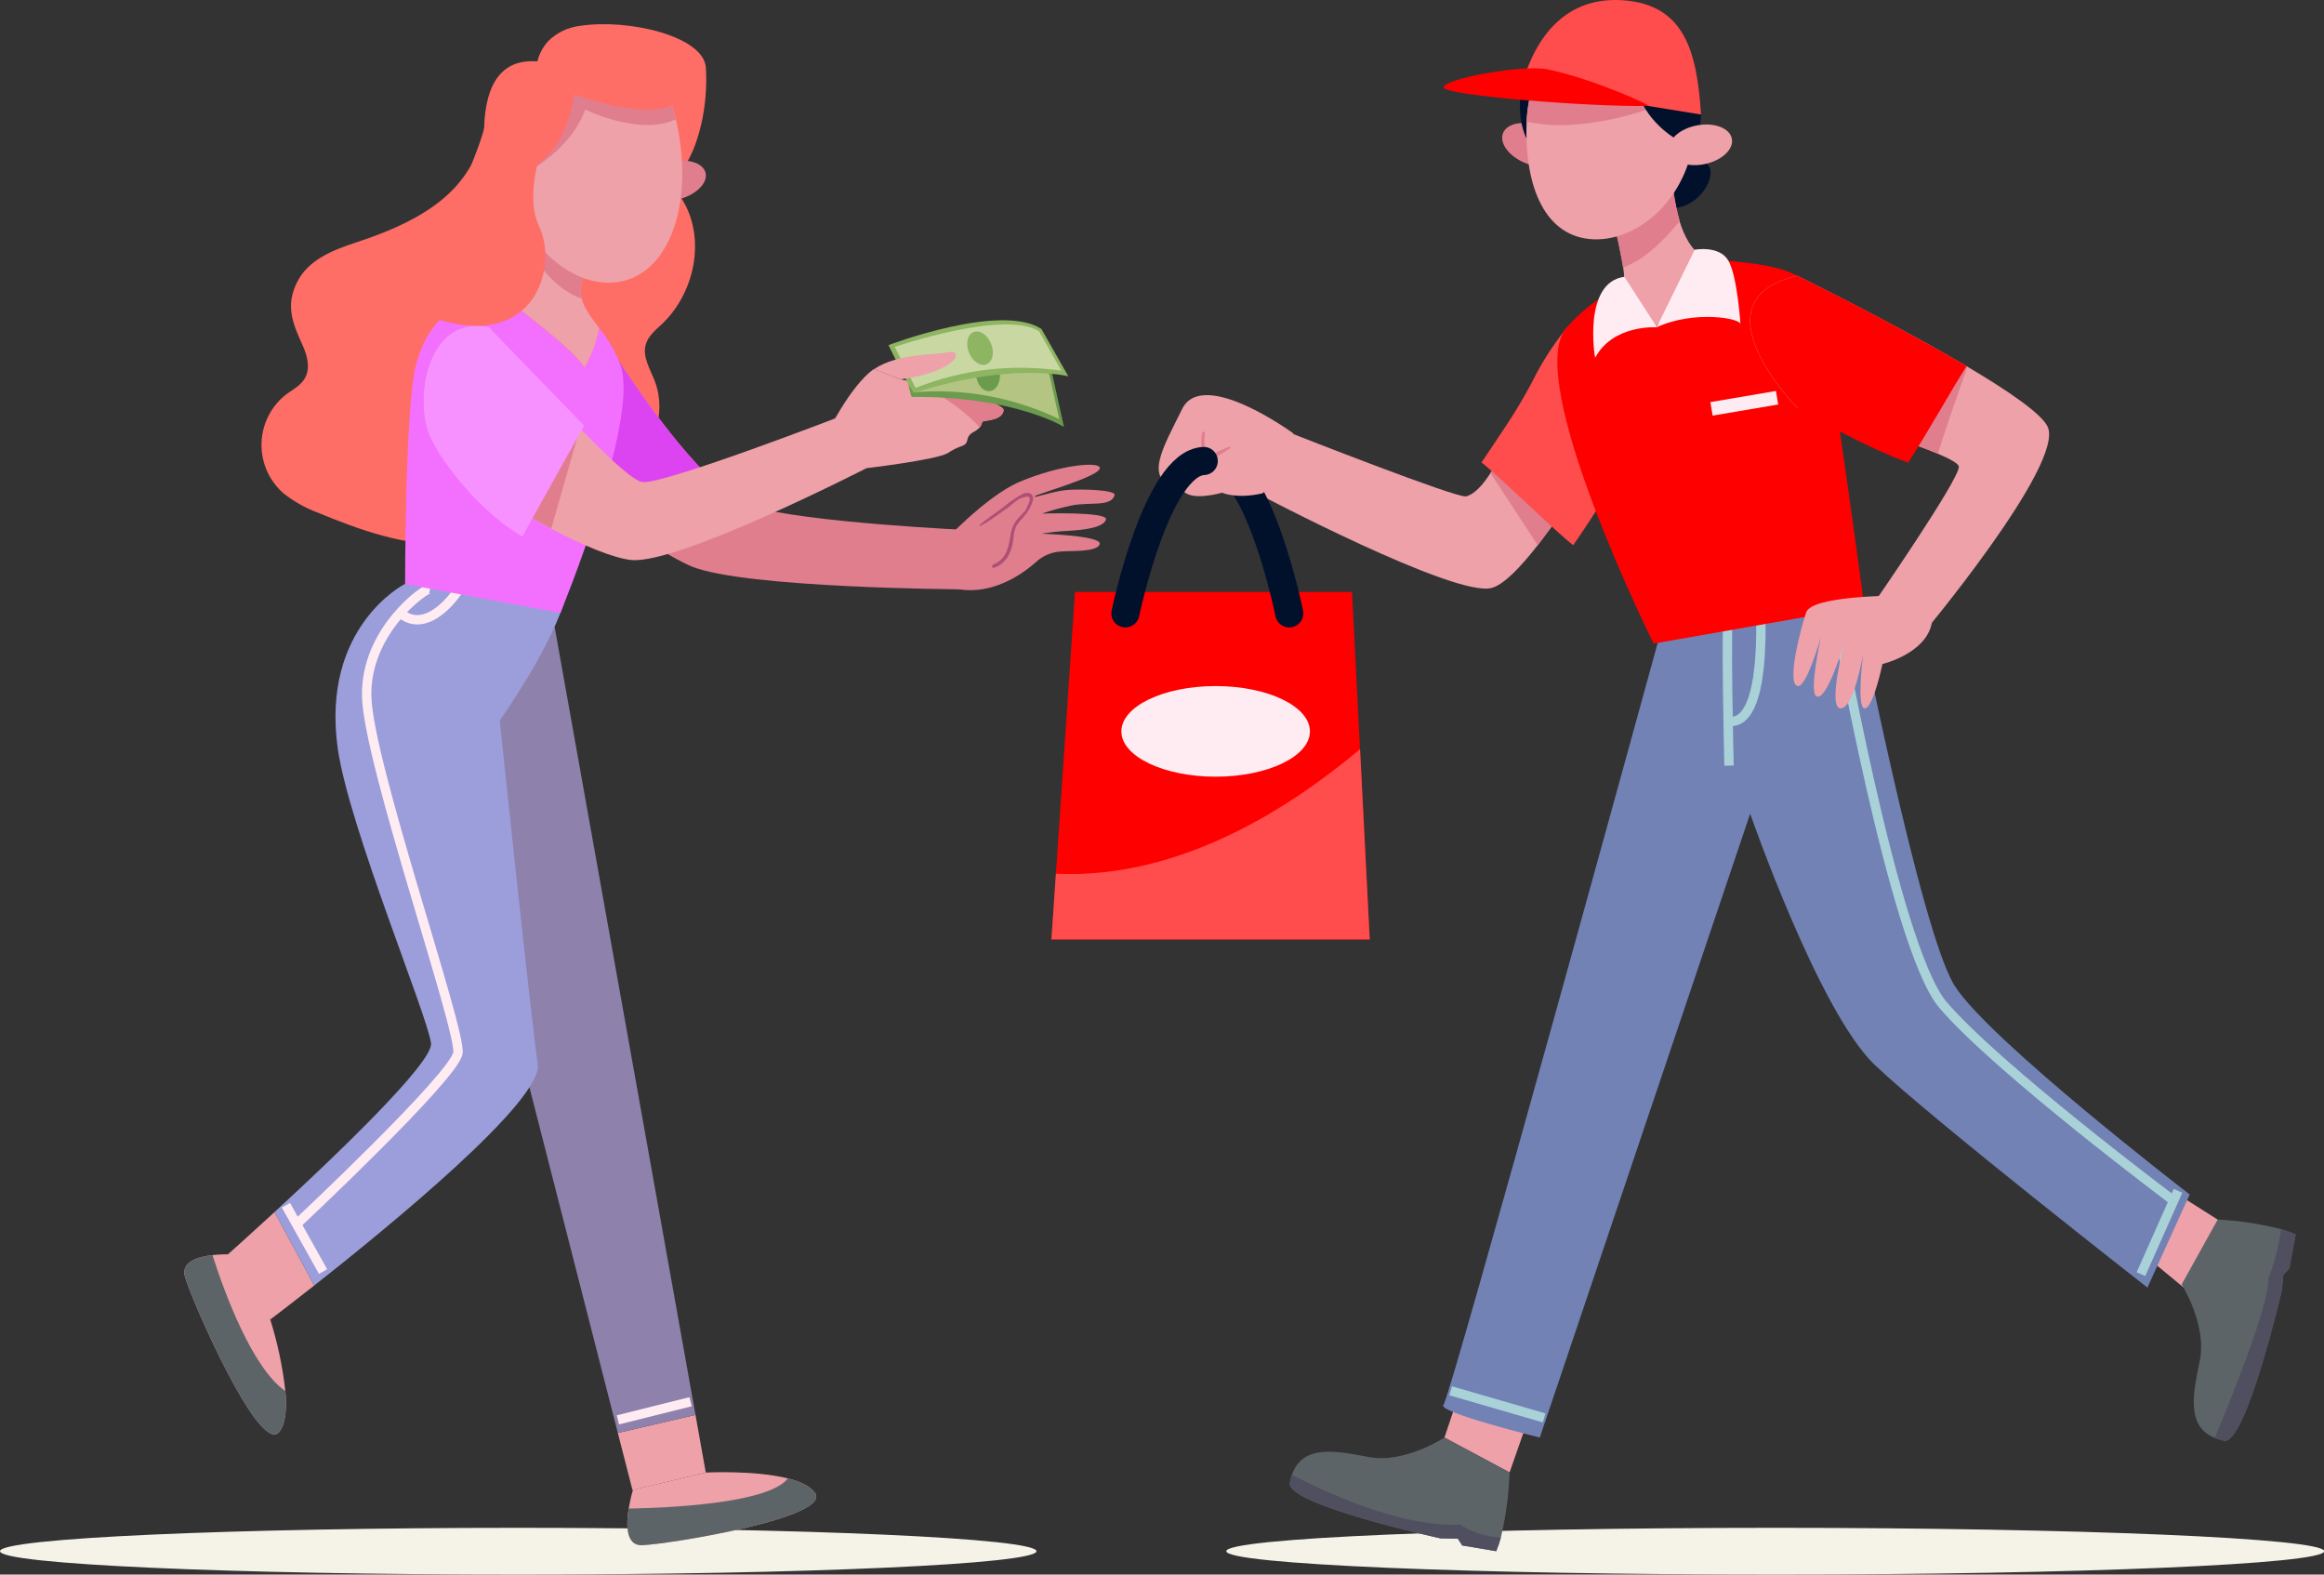 <svg width="248" height="168" viewBox="0 0 248 168" fill="none" xmlns="http://www.w3.org/2000/svg">
<rect x="0" y="0" width="248" height="168" fill="#333333" stroke="none"/>
<g clip-path="url(#clip0_1110_190)">
<path d="M248.022 165.505C248.022 166.885 221.794 168 189.444 168C157.094 168 130.861 166.896 130.861 165.505C130.861 164.115 157.089 163.011 189.444 163.011C221.8 163.011 248.022 164.131 248.022 165.505Z" fill="#F5F2E8"/>
<path d="M181.52 13.786C181.52 13.786 181.295 16.617 182.3 17.649C183.47 18.825 180.428 24.868 174.118 20.961C167.808 17.053 181.52 13.786 181.52 13.786Z" fill="#01112C"/>
<path d="M181.663 27.303C180.049 30.029 176.787 34.924 176.787 34.924L172.844 30.542C173.004 30.431 173.131 30.278 173.213 30.101C173.295 29.923 173.329 29.727 173.311 29.532C173.311 29.223 173.261 28.881 173.212 28.522C172.766 25.91 172.156 23.329 171.383 20.796L176.43 18.08L178.335 17.054C178.335 17.054 178.335 17.363 178.335 17.876C178.411 19.802 178.708 21.714 179.22 23.572C179.736 25.2 180.477 26.662 181.663 27.303Z" fill="#EEA1A8"/>
<path d="M179.247 23.572C177.835 25.349 175.628 27.672 173.206 28.539C172.761 25.927 172.15 23.346 171.377 20.812L176.424 18.097L178.357 17.893C178.436 19.814 178.734 21.719 179.247 23.572Z" fill="#E07E8E"/>
<path d="M166.748 16.69C166.331 17.794 164.552 18.097 162.811 17.413C161.07 16.728 159.966 15.293 160.389 14.212C160.812 13.13 162.586 12.799 164.327 13.489C166.067 14.179 167.193 15.608 166.748 16.69Z" fill="#E07E8E"/>
<path d="M162.954 14.874C162.954 14.874 161.707 12.815 162.404 9.123C163.102 5.431 162.465 8.913 162.465 8.913L165.018 9.3L162.954 14.874Z" fill="#01112C"/>
<path d="M180.834 13.665C180.543 20.735 175.09 25.746 170.021 25.531C164.953 25.316 162.635 20.056 162.91 12.986C163.038 10.202 163.898 7.501 165.403 5.16C167.259 2.279 169.862 0.402 172.18 0.502C176.792 0.695 180.417 5.59 180.812 11.783C180.855 12.409 180.862 13.037 180.834 13.665Z" fill="#EEA1A8"/>
<path d="M176.787 11.452L176.562 11.413C176.562 11.413 168.945 14.383 162.904 12.97C163.032 10.185 163.893 7.485 165.397 5.144L175.31 7.29L176.787 11.452Z" fill="#E07E8E"/>
<path d="M174.65 9.3C174.65 9.923 175.672 13.091 179.329 15.122H181.301L181.52 12.219L174.65 9.3Z" fill="#01112C"/>
<path d="M184.81 14.797C185.035 15.939 183.711 17.154 181.861 17.518C180.01 17.882 178.335 17.247 178.11 16.105C177.885 14.962 179.208 13.743 181.059 13.384C182.909 13.025 184.59 13.654 184.81 14.797Z" fill="#EEA1A8"/>
<path d="M181.521 12.219L162.383 9.123C163.915 3.67 167.254 -0.375 173.174 0.028C179.796 0.48 181.092 5.552 181.521 12.219Z" fill="#FF4C4C"/>
<path d="M175.88 11.303C176.561 11.43 170.356 8.499 165.178 7.407C162.382 6.822 153.706 8.511 154.074 9.355C154.442 10.199 169.615 11.419 175.88 11.303Z" fill="#FF0000"/>
<path d="M236.643 130.118L231.322 126.751L228.472 133.617L232.997 137.353L237.489 131.216L236.643 130.118Z" fill="#EEA1A8"/>
<path d="M244.974 131.707L244.304 135.338L243.662 136L243.508 137.656C243.508 137.656 239.664 154.213 237.324 153.722C236.989 153.652 236.66 153.553 236.341 153.424C233.25 152.155 234.041 148.634 234.749 145.146C235.523 141.343 232.816 137.038 232.816 137.038L236.66 130.117C238.947 130.238 241.217 130.584 243.436 131.149C243.962 131.298 244.475 131.484 244.974 131.707Z" fill="#5C6467"/>
<path d="M244.974 131.706L244.304 135.338L243.662 136L243.508 137.656C243.508 137.656 239.664 154.213 237.325 153.722C236.989 153.652 236.66 153.552 236.342 153.424C237.715 150.151 242.135 139.389 242.058 136.447C242.709 134.74 243.165 132.964 243.42 131.154C243.951 131.3 244.47 131.485 244.974 131.706Z" fill="#504F60"/>
<path d="M161.092 157.1L163.838 149.246L156.073 147.618L154.14 153.38L161.092 157.1Z" fill="#EEA1A8"/>
<path d="M161.092 157.1C161.015 159.442 160.702 161.77 160.159 164.048C160.026 164.544 159.861 165.031 159.664 165.505L156.04 164.893L155.562 164.164L153.728 164.137C153.728 164.137 137.182 160.538 137.633 158.204C137.69 157.917 137.767 157.635 137.863 157.359C139.016 154.048 142.586 154.804 146.1 155.461C149.9 156.173 154.134 153.38 154.134 153.38L161.092 157.1Z" fill="#5C6467"/>
<path d="M160.159 164.048C160.026 164.545 159.861 165.031 159.664 165.506L156.04 164.893L155.562 164.164L153.728 164.137C153.728 164.137 137.182 160.538 137.633 158.204C137.69 157.917 137.767 157.635 137.863 157.359C141.065 158.987 149.269 163.005 155.842 162.658C155.837 162.658 157.232 163.833 160.159 164.048Z" fill="#504F60"/>
<path d="M177.017 68.16C177.017 68.16 154.782 149.141 154.035 149.897C153.288 150.653 164.315 153.38 164.315 153.38L186.764 86.814C186.764 86.814 194.079 107.908 200.054 113.615C206.028 119.321 229.159 137.38 229.159 137.38L233.667 127.446C233.667 127.446 212.25 110.977 208.588 105.182C204.925 99.387 198.066 64.291 198.066 64.291L177.017 68.16Z" fill="#7282B5"/>
<path d="M184.508 64.717C184.112 65.572 184.508 81.688 184.508 81.688" stroke="#A9D2D8" stroke-miterlimit="10"/>
<path d="M187.88 64.717C187.808 64.927 188.692 77.565 184.42 76.958" stroke="#A9D2D8" stroke-miterlimit="10"/>
<path d="M195.754 64.717C195.754 64.717 202.081 101.06 207.336 107.214C213.113 113.996 231.817 128.004 231.817 128.004" stroke="#A9D2D8" stroke-miterlimit="10"/>
<path d="M232.421 127.054L228.467 135.945" stroke="#A9D2D8" stroke-miterlimit="10"/>
<path d="M154.804 148.391L164.777 151.283" stroke="#A9D2D8" stroke-miterlimit="10"/>
<path d="M172.542 45.289C172.542 45.289 170.482 48.91 167.88 52.856C167.182 53.916 166.452 54.998 165.683 56.035C165.134 56.769 164.623 57.492 164.096 58.166C162.229 60.561 160.433 62.415 159.154 62.735C155.216 63.751 134.349 52.74 134.349 52.74L137.88 46.261C137.88 46.261 155.419 53.165 156.441 52.961C156.825 52.889 157.759 52.442 158.868 50.753C158.934 50.66 158.994 50.56 159.06 50.461C160.071 48.91 161.196 47.006 162.163 45.168C162.864 43.86 163.485 42.511 164.025 41.128C165.617 36.823 167.253 34.908 167.253 34.908L172.542 45.289Z" fill="#EEA1A8"/>
<path d="M167.879 52.867C167.182 53.927 166.452 55.008 165.683 56.046C165.134 56.78 164.623 57.503 164.096 58.176L159.06 50.477C160.07 48.926 161.196 47.022 162.163 45.185L167.879 52.867Z" fill="#E07E8E"/>
<path d="M174.651 47.133C172.603 50.938 170.343 54.623 167.88 58.171C165.87 56.62 160.109 50.919 158.094 49.34C159.939 46.581 161.795 43.987 163.475 40.791C164.509 38.692 165.779 36.718 167.259 34.908L174.651 47.133Z" fill="#FF4C4C"/>
<path d="M146.166 100.232H112.202L112.679 93.222L114.717 63.16H144.277L145.128 79.927L146.166 100.232Z" fill="#FF0000"/>
<path d="M129.725 82.869C135.281 82.869 139.785 80.704 139.785 78.034C139.785 75.364 135.281 73.199 129.725 73.199C124.169 73.199 119.665 75.364 119.665 78.034C119.665 80.704 124.169 82.869 129.725 82.869Z" fill="#FFECF3"/>
<path d="M146.166 100.231H112.202L112.679 93.222C126.095 93.84 137.94 85.976 145.134 79.927L146.166 100.231Z" fill="#FF4C4C"/>
<path d="M137.578 65.445C137.578 65.445 134.256 48.965 129.214 49.192" stroke="#01112C" stroke-width="3" stroke-linecap="round" stroke-linejoin="round"/>
<path d="M138.033 46.255L136.468 49.704C136.401 50.289 136.211 50.852 135.911 51.357C135.611 51.863 135.208 52.298 134.727 52.635C131.943 53.281 130.406 52.569 130.406 52.569C130.406 52.569 127.034 53.562 126.221 52.293L126.051 52.254C125.908 52.226 125.767 52.191 125.628 52.149C122.037 51.123 124.03 47.938 126.144 43.644C128.363 39.157 138.033 46.255 138.033 46.255Z" fill="#EEA1A8"/>
<path d="M131.268 47.833C129.533 48.97 126.913 50.212 126.051 52.248C125.908 52.221 125.767 52.186 125.628 52.144C125.99 51.317 126.534 50.585 127.221 50.002H126.551C126.17 50.054 125.784 50.039 125.408 49.958C125.376 49.946 125.348 49.924 125.329 49.895C125.309 49.867 125.298 49.833 125.298 49.798C125.298 49.763 125.309 49.729 125.329 49.701C125.348 49.672 125.376 49.65 125.408 49.638C125.81 49.533 126.23 49.516 126.639 49.588C126.963 49.588 127.27 49.638 127.589 49.682C127.896 49.434 128.226 49.202 128.55 48.987C128.184 48.094 128.094 47.111 128.291 46.166C128.33 46.012 128.588 46.039 128.577 46.205C128.47 47.087 128.539 47.982 128.78 48.838C129.551 48.371 130.361 47.974 131.202 47.651C131.295 47.651 131.339 47.789 131.268 47.833Z" fill="#E07E8E"/>
<path d="M128.456 49.185C123.415 49.412 120.093 65.445 120.093 65.445" stroke="#01112C" stroke-width="3" stroke-linecap="round" stroke-linejoin="round"/>
<path d="M198.945 64.716L176.463 68.668C176.463 68.668 162.355 40.289 167.204 34.925C169.95 31.867 171.932 31.249 172.783 30.542L176.732 34.925C176.732 34.925 179.988 30.029 181.603 27.303C181.896 27.463 182.216 27.567 182.547 27.612C186.792 28.197 192.822 28.026 193.991 32.132C195.161 36.238 198.945 64.716 198.945 64.716Z" fill="#FF0000"/>
<path d="M189.515 41.716L182.519 42.902L182.761 44.344L189.757 43.158L189.515 41.716Z" fill="#FFECF3"/>
<path d="M176.787 34.924L180.85 26.645C180.85 26.645 183.464 26.143 184.436 27.805C185.408 29.466 185.732 34.643 185.732 34.643C185.968 33.958 180.746 33.059 176.787 34.924Z" fill="#FFECF3"/>
<path d="M173.338 29.532L176.814 34.924C176.814 34.924 172.158 34.571 170.225 38.164C170.186 38.164 168.874 30.139 173.338 29.532Z" fill="#FFECF3"/>
<path d="M204.755 68.16L200.005 64.297C200.005 64.297 209.033 51.244 209.033 49.809C209.033 49.484 208.154 48.987 206.798 48.413C206.095 48.115 205.26 47.789 204.359 47.464C202.514 46.796 200.373 46.1 198.379 45.477C194.854 44.373 191.789 43.517 191.789 43.517C191.789 43.517 180.461 32.038 191.789 29.422C191.789 29.422 198.522 32.733 205.244 36.442C206.803 37.309 208.368 38.192 209.845 39.069L209.939 39.119C214.244 41.669 217.797 44.086 218.494 45.493C220.471 49.45 204.755 68.16 204.755 68.16Z" fill="#EEA1A8"/>
<path d="M209.95 39.119C208.923 42.028 207.5 46.101 206.792 48.413C206.089 48.115 205.254 47.79 204.354 47.464C202.509 46.796 200.367 46.101 198.374 45.477L200.839 37.011L205.232 36.459C206.792 37.325 208.357 38.209 209.834 39.086L209.95 39.119Z" fill="#E07E8E"/>
<path d="M209.856 39.069C208.236 41.602 205.37 46.735 203.623 49.357C198.516 47.519 191.8 43.517 191.8 43.517C191.8 43.517 180.471 32.038 191.8 29.422C191.8 29.422 202.025 34.433 209.856 39.069Z" fill="#FF0000"/>
<path d="M201.833 63.562C201.833 63.562 193.354 63.601 192.75 65.323C192.146 67.045 190.619 72.978 191.839 73.199C192.789 73.375 194.326 67.922 194.326 67.922C194.326 67.922 192.992 73.828 193.837 74.297C194.936 74.904 196.781 68.668 196.781 68.668C196.781 68.668 194.996 75.544 196.418 75.578C197.841 75.611 198.818 69.793 198.818 69.793C198.818 69.793 198.077 75.655 198.999 75.578C199.922 75.5 200.878 70.848 200.878 70.848C200.878 70.848 205.545 69.744 206.149 66.46C206.874 62.503 201.833 63.562 201.833 63.562Z" fill="#EEA1A8"/>
<path d="M110.604 165.505C110.604 166.885 85.843 168 55.304 168C24.767 168 0 166.896 0 165.505C0 164.115 24.761 163.011 55.304 163.011C85.848 163.011 110.604 164.131 110.604 165.505Z" fill="#F5F2E8"/>
<path d="M59.824 60.87L56.88 60.191L58.121 59.998C58.779 60.061 59.387 60.373 59.824 60.87Z" fill="#EEA1A8"/>
<path d="M47.353 21.144C47.062 21.392 46.76 21.629 46.452 21.856C43.915 23.716 40.911 24.908 37.946 25.884C35.541 26.685 32.91 27.689 31.702 30.112C30.423 32.662 31.252 34.527 32.328 36.923C32.828 38.026 33.13 39.351 32.515 40.389C32.081 41.128 31.268 41.548 30.587 42.044C29.78 42.659 29.121 43.448 28.657 44.353C28.193 45.258 27.937 46.255 27.907 47.273C27.877 48.29 28.074 49.301 28.483 50.232C28.893 51.163 29.505 51.99 30.274 52.652C31.356 53.508 32.564 54.19 33.855 54.672C38.38 56.548 43.13 58.248 48.023 58.105C51.318 58.005 54.541 57.078 57.655 55.991C61.098 54.788 64.574 53.331 67.144 50.731C69.714 48.132 71.175 44.108 69.89 40.709C69.395 39.395 68.511 38.048 68.923 36.707C69.198 35.813 69.978 35.201 70.653 34.56C74.168 31.221 75.354 25.399 72.795 21.276C72.572 20.853 72.232 20.502 71.817 20.266C71.457 20.124 71.073 20.054 70.686 20.062C65.969 19.863 56.408 13.378 51.669 13.18C52.02 13.268 50.401 17.402 50.219 17.722C49.471 19.022 48.5 20.18 47.353 21.144Z" fill="#FF6D67"/>
<path d="M74.827 13.279C74.25 15.79 73.179 18.246 71.323 19.659C67.831 22.308 57.177 8.013 57.177 8.013C57.133 6.688 57.599 5.397 58.479 4.41C59.413 3.478 60.635 2.894 61.944 2.754C67.062 1.976 75.063 3.858 75.326 7.197C75.449 9.238 75.281 11.286 74.827 13.279Z" fill="#FF6D67"/>
<path d="M75.316 157.117L67.496 158.982L65.931 152.889L74.217 150.963L75.316 157.117Z" fill="#EEA1A8"/>
<path d="M68.506 164.865C66.782 164.926 66.809 162.696 67.089 160.957C67.202 160.283 67.354 159.616 67.545 158.959L75.315 157.116C75.315 157.116 80.527 156.84 84.074 157.74C85.359 158.065 86.43 158.551 86.952 159.257C88.912 161.907 71.312 164.777 68.506 164.865Z" fill="#EEA1A8"/>
<path d="M68.506 164.865C66.782 164.926 66.809 162.696 67.089 160.958C71.087 160.886 81.999 160.45 84.074 157.74C85.359 158.066 86.43 158.552 86.952 159.258C88.912 161.907 71.312 164.777 68.506 164.865Z" fill="#5C6467"/>
<path d="M74.217 150.963L65.931 152.889L47.661 81.451L59.182 66.869L74.217 150.963Z" fill="#8E81AC"/>
<path d="M65.936 151.493L73.69 149.556" stroke="#FFECF3" stroke-miterlimit="10"/>
<path d="M29.802 152.773C27.748 155.35 20.549 138.975 19.747 136.249C19.269 134.642 21.104 134.091 22.674 133.914C23.349 133.84 24.028 133.815 24.706 133.837H25.195L28.835 140.769C29.615 143.253 30.156 145.807 30.45 148.396C30.615 150.228 30.499 151.895 29.802 152.773Z" fill="#EEA1A8"/>
<path d="M29.802 152.773C27.748 155.35 20.549 138.975 19.747 136.249C19.269 134.643 21.104 134.091 22.674 133.914C23.97 138.009 26.957 146.017 30.45 148.418C30.615 150.228 30.499 151.895 29.802 152.773Z" fill="#5C6467"/>
<path d="M29.297 129.322L33.537 137.159C30.725 139.367 28.836 140.791 28.836 140.791L24.316 133.837C24.316 133.837 26.409 131.977 29.297 129.322Z" fill="#EEA1A8"/>
<path d="M59.802 65.395C57.803 70.583 53.328 76.874 53.328 76.874C53.328 76.874 56.622 108.333 57.386 113.549C57.935 117.412 41.779 130.658 33.536 137.159L29.297 129.322C35.771 123.356 46.249 113.355 45.996 111.313C45.629 108.355 37.276 88.338 36.051 79.921C34.195 66.868 43.19 62.315 43.19 62.315L56.88 60.19L59.824 60.886C60.422 61.609 60.763 62.95 59.802 65.395Z" fill="#9C9EDB"/>
<path d="M45.892 62.813C45.414 62.724 38.94 67.256 39.132 74.353C39.324 81.451 49.231 109.863 48.868 112.341C48.506 114.819 31.658 130.609 31.658 130.609" stroke="#FFECF3" stroke-miterlimit="10"/>
<path d="M30.516 128.594L34.475 135.669" stroke="#FFECF3" stroke-miterlimit="10"/>
<path d="M48.989 62.807C48.956 63 45.694 67.95 42.685 65.395" stroke="#FFECF3" stroke-miterlimit="10"/>
<path d="M103.8 56.581L102.63 62.879C102.63 62.879 79.467 62.763 73.778 60.428C72.373 59.804 71.035 59.036 69.785 58.138C64.426 54.451 58.341 48.413 58.341 48.413L65.068 37.011C65.068 37.011 70.318 45.488 75.326 50.521C77.029 52.227 78.698 53.54 80.126 53.987C85.76 55.776 103.8 56.581 103.8 56.581Z" fill="#E07E8E"/>
<path d="M75.326 50.527L69.785 58.138C64.426 54.451 58.341 48.413 58.341 48.413L65.068 37.011C65.068 37.011 70.318 45.493 75.326 50.527Z" fill="#DC44F2"/>
<path d="M100.351 58.176C100.351 58.176 105.151 52.949 108.813 51.404C113.146 49.572 117.413 49.197 117.364 49.953C117.309 50.858 110.615 52.712 110.4 52.961C110.186 53.209 112.449 52.381 113.893 52.276C115.54 52.155 119.104 52.276 118.945 52.828C118.566 54.12 116.276 53.535 114.365 53.932C113.288 54.156 112.224 54.443 111.18 54.793C111.18 54.793 118.319 54.566 118.017 55.444C117.715 56.322 115.601 56.548 113.992 56.636C113.031 56.684 112.074 56.788 111.125 56.945C111.125 56.945 117.594 57.138 117.353 58.049C117.111 58.96 113.964 58.744 113.228 58.844C112.321 58.887 111.451 59.222 110.746 59.799C110.197 60.279 106.512 63.772 101.911 62.795C97.309 61.819 100.351 58.176 100.351 58.176Z" fill="#E07E8E"/>
<path d="M109.132 52.696C108.325 53.144 107.565 53.673 106.864 54.275C106.078 54.827 105.299 55.378 104.563 55.991C104.502 56.046 104.563 56.151 104.656 56.107C105.645 55.555 106.578 54.854 107.517 54.197C107.726 54.048 108.742 53.121 109.016 53.149C109.769 52.834 110.115 52.956 109.747 53.789L109.588 54.098C109.533 54.446 109.099 54.799 108.89 55.042C108.363 55.539 108.004 56.189 107.863 56.902C107.644 58.281 107.457 59.661 105.985 60.241C105.776 60.318 105.859 60.66 106.078 60.583C107.391 60.125 107.946 58.927 108.132 57.608C108.146 57.115 108.242 56.628 108.418 56.168C108.656 55.801 108.93 55.459 109.236 55.147C109.684 54.657 110.018 54.072 110.214 53.436C110.373 52.652 109.785 52.426 109.132 52.696Z" fill="#AF4F76"/>
<path d="M59.802 65.395L43.229 62.315C43.229 62.315 43.229 43.97 44.327 39.229C45.502 34.262 48.27 32.678 52.147 30.575C56.15 33.473 61.483 37.557 62.328 39.229C63.101 37.922 63.64 36.49 63.921 34.996C64.921 36.21 65.707 37.588 66.244 39.069C68.221 44.98 59.802 65.395 59.802 65.395Z" fill="#F370FF"/>
<path d="M62.081 31.872C62.345 32.927 63.108 33.887 63.943 34.996C63.661 36.49 63.123 37.922 62.35 39.229C61.515 37.574 56.172 33.473 52.169 30.576C52.372 30.465 52.581 30.355 52.779 30.239C54.371 29.247 55.589 27.75 56.238 25.984C56.684 24.889 57.012 23.749 57.216 22.584C57.325 21.96 57.358 21.568 57.358 21.568L59.692 22.882L64.519 25.597C64.519 25.597 61.905 28.727 61.982 31.194C61.99 31.423 62.023 31.651 62.081 31.872Z" fill="#EEA1A8"/>
<path d="M61.982 31.194C61.99 31.423 62.023 31.651 62.081 31.873C58.836 30.68 57.007 27.595 56.238 25.984C56.685 24.889 57.012 23.749 57.216 22.584L59.692 22.882L64.519 25.597C64.519 25.597 61.906 28.732 61.982 31.194Z" fill="#E07E8E"/>
<path d="M92.46 49.953C92.46 49.953 72.356 60.262 67.353 59.749C65.508 59.556 62.251 58.226 58.803 56.404C57.941 55.946 57.067 55.461 56.2 54.953C54.668 54.053 53.163 53.093 51.807 52.122C48.66 49.914 46.2 47.624 45.673 45.957C44.267 41.486 46.09 33.627 52.169 34.919C52.169 34.919 55.464 38.782 59.138 42.756C60.044 43.744 60.977 44.743 61.883 45.687C62.032 45.841 62.174 45.995 62.323 46.145C65.134 49.036 67.671 51.371 68.588 51.437C71.06 51.625 89.868 44.356 89.868 44.356L92.46 49.953Z" fill="#EEA1A8"/>
<path d="M61.889 45.692L58.825 56.404C57.963 55.946 57.089 55.461 56.222 54.953C54.69 54.053 53.185 53.093 51.829 52.122L59.16 42.739C60.044 43.749 60.977 44.737 61.889 45.692Z" fill="#E07E8E"/>
<path d="M62.328 45.405L55.739 57.249C50.714 54.302 46.403 48.358 45.667 45.957C44.261 41.486 46.085 33.627 52.164 34.919C52.169 34.924 57.633 40.57 62.328 45.405Z" fill="#F691FF"/>
<path d="M107.095 43.777C106.979 44.881 105.074 44.848 104.898 44.964C104.722 45.08 104.827 45.278 104.547 45.604C104.355 45.802 104.132 45.968 103.888 46.095C102.877 46.647 103.547 47.232 102.707 47.563C102.151 47.752 101.622 48.016 101.136 48.347C99.846 49.081 92.454 49.953 92.454 49.953L88.094 46.548C88.094 46.548 90.736 41.106 93.262 39.373L96.112 40.477C96.112 40.477 96.892 40.631 98.023 40.874C101.197 41.548 107.177 42.949 107.095 43.777Z" fill="#EEA1A8"/>
<path d="M107.094 43.777C106.979 44.88 105.073 44.847 104.898 44.963C104.722 45.079 104.826 45.278 104.546 45.603C102.69 43.473 99.494 41.646 98.022 40.868C101.197 41.547 107.177 42.949 107.094 43.777Z" fill="#E07E8E"/>
<path d="M97.309 42.348C97.084 42.348 96.183 36.669 96.183 36.669C96.183 36.669 108.945 35.874 112.279 39.87L113.536 45.549C113.536 45.549 108.242 42.265 97.309 42.348Z" fill="#6B9B4C"/>
<path d="M96.787 37.011C96.787 37.011 109.192 36.669 111.993 39.997L113.025 44.71C108.238 42.418 102.936 41.43 97.649 41.846L96.787 37.011Z" fill="#B4C482"/>
<path d="M106.699 39.77C106.798 40.786 106.309 41.663 105.601 41.73C104.893 41.796 104.256 41.029 104.157 40.013C104.058 38.998 104.547 38.12 105.255 38.054C105.963 37.988 106.6 38.749 106.699 39.77Z" fill="#6B9B4C"/>
<path d="M97.556 41.911C97.342 41.983 94.81 36.823 94.81 36.823C94.81 36.823 106.77 32.27 111.131 35.095L114.003 40.151C114.003 40.151 107.99 38.584 97.556 41.911Z" fill="#8EB561"/>
<path d="M95.48 37.011C95.48 37.011 107.232 32.998 110.889 35.355L113.261 39.555C108.005 38.784 102.639 39.418 97.704 41.393L95.48 37.011Z" fill="#C9D8A3"/>
<path d="M105.755 36.652C106.15 37.595 105.941 38.578 105.293 38.859C104.645 39.141 103.8 38.589 103.41 37.645C103.02 36.701 103.223 35.719 103.871 35.437C104.519 35.156 105.365 35.713 105.755 36.652Z" fill="#8EB561"/>
<path d="M93.272 39.389C95.804 37.673 99.813 37.883 101.29 37.568C102.767 37.254 102.449 39.566 96.117 40.477" fill="#EEA1A8"/>
<path d="M75.288 18.422C75.568 19.526 74.283 20.79 72.416 21.276C70.549 21.761 68.808 21.276 68.528 20.172C68.248 19.068 69.533 17.804 71.4 17.318C73.267 16.833 75.008 17.335 75.288 18.422Z" fill="#E07E8E"/>
<path d="M65.453 30.145C60.384 30.515 54.915 25.233 54.404 18.185C54.186 14.898 55.162 11.643 57.15 9.024C57.263 8.865 57.384 8.711 57.512 8.56C59.346 6.352 61.763 4.895 64.157 4.724C65.104 4.651 66.055 4.8 66.935 5.16C67.815 5.521 68.599 6.082 69.225 6.799C70.67 8.5 71.665 10.538 72.119 12.727C72.442 14.074 72.652 15.445 72.746 16.828C73.256 23.897 70.516 29.775 65.453 30.145Z" fill="#EEA1A8"/>
<path d="M72.12 12.727C68.276 14.554 62.438 11.684 62.438 11.684C61.153 15.459 57.172 17.821 57.172 17.821L56.37 15.399L57.133 9.024L57.177 8.61L57.496 8.56L69.209 6.8C70.66 8.498 71.661 10.537 72.12 12.727Z" fill="#E07E8E"/>
<path d="M61.477 7.759C48.468 1.909 52.142 18.858 52.142 18.858C52.855 26 46.776 27.761 46.776 27.761C46.776 27.761 35.338 30.277 46.227 33.931C57.117 37.584 59.61 28.412 57.523 24.14C56.645 22.341 56.82 19.852 57.32 17.567C61.516 14.614 61.477 7.759 61.477 7.759Z" fill="#FF6D67"/>
<path d="M59.324 9.311C59.324 9.311 68.111 13.097 71.905 11.137C75.7 9.178 71.153 5.657 71.153 5.657L62.367 3.863L57.54 7.175L59.324 9.311Z" fill="#FF6D67"/>
</g>
<defs>
<clipPath id="clip0_1110_190">
<rect width="248" height="168" fill="white"/>
</clipPath>
</defs>
</svg>
